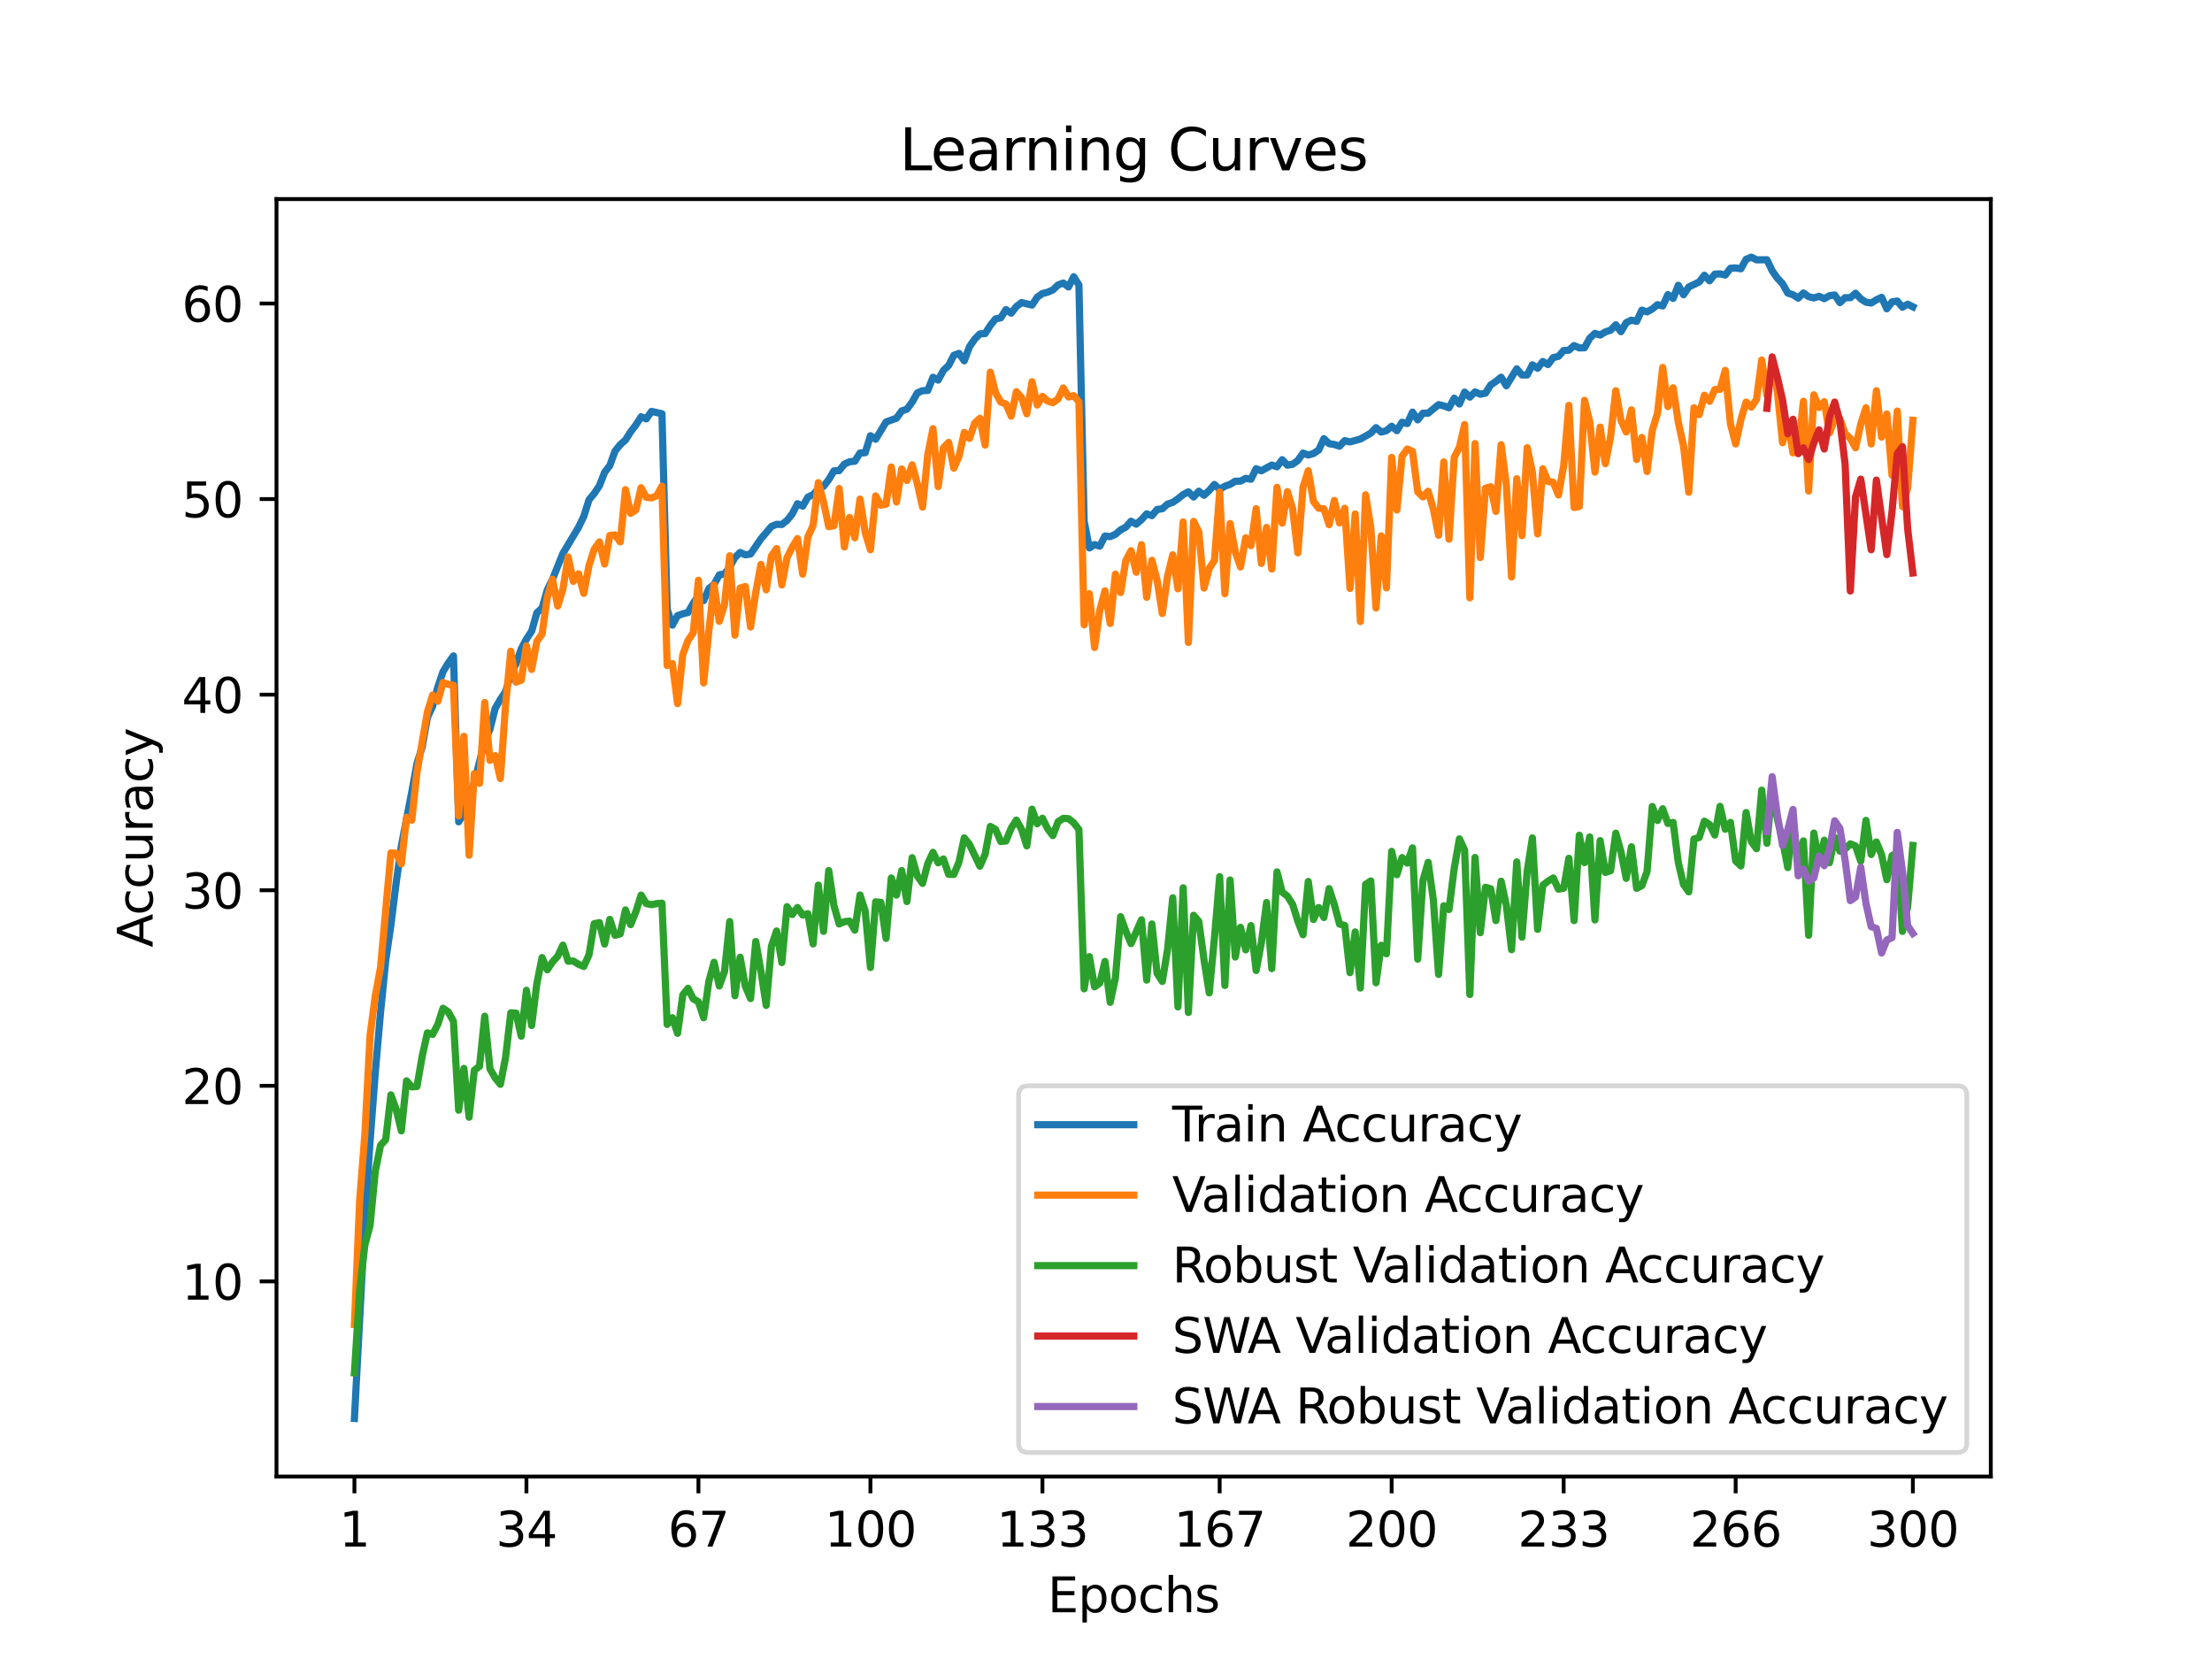 <?xml version="1.0" encoding="utf-8" standalone="no"?>
<!DOCTYPE svg PUBLIC "-//W3C//DTD SVG 1.1//EN"
  "http://www.w3.org/Graphics/SVG/1.1/DTD/svg11.dtd">
<svg xmlns:xlink="http://www.w3.org/1999/xlink" width="460.8pt" height="345.6pt" viewBox="0 0 460.8 345.6" xmlns="http://www.w3.org/2000/svg" version="1.1">
 <defs>
  <style type="text/css">*{stroke-linejoin: round; stroke-linecap: butt}</style>
 </defs>
 <g id="figure_1">
  <g id="patch_1">
   <path d="M 0 345.6 
L 460.8 345.6 
L 460.8 0 
L 0 0 
z
" style="fill: #ffffff"/>
  </g>
  <g id="axes_1">
   <g id="patch_2">
    <path d="M 57.6 307.584 
L 414.72 307.584 
L 414.72 41.472 
L 57.6 41.472 
z
" style="fill: #ffffff"/>
   </g>
   <g id="matplotlib.axis_1">
    <g id="xtick_1">
     <g id="line2d_1">
      <defs>
       <path id="maf8791977d" d="M 0 0 
L 0 3.5 
" style="stroke: #000000; stroke-width: 0.8"/>
      </defs>
      <g>
       <use xlink:href="#maf8791977d" x="73.833" y="307.584" style="stroke: #000000; stroke-width: 0.8"/>
      </g>
     </g>
     <g id="text_1">
      <!-- 1 -->
      <g transform="translate(70.651 322.182) scale(0.1 -0.1)">
       <defs>
        <path id="DejaVuSans-31" d="M 794 531 
L 1825 531 
L 1825 4091 
L 703 3866 
L 703 4441 
L 1819 4666 
L 2450 4666 
L 2450 531 
L 3481 531 
L 3481 0 
L 794 0 
L 794 531 
z
" transform="scale(0.016)"/>
       </defs>
       <use xlink:href="#DejaVuSans-31"/>
      </g>
     </g>
    </g>
    <g id="xtick_2">
     <g id="line2d_2">
      <g>
       <use xlink:href="#maf8791977d" x="109.664" y="307.584" style="stroke: #000000; stroke-width: 0.8"/>
      </g>
     </g>
     <g id="text_2">
      <!-- 34 -->
      <g transform="translate(103.302 322.182) scale(0.1 -0.1)">
       <defs>
        <path id="DejaVuSans-33" d="M 2597 2516 
Q 3050 2419 3304 2112 
Q 3559 1806 3559 1356 
Q 3559 666 3084 287 
Q 2609 -91 1734 -91 
Q 1441 -91 1130 -33 
Q 819 25 488 141 
L 488 750 
Q 750 597 1062 519 
Q 1375 441 1716 441 
Q 2309 441 2620 675 
Q 2931 909 2931 1356 
Q 2931 1769 2642 2001 
Q 2353 2234 1838 2234 
L 1294 2234 
L 1294 2753 
L 1863 2753 
Q 2328 2753 2575 2939 
Q 2822 3125 2822 3475 
Q 2822 3834 2567 4026 
Q 2313 4219 1838 4219 
Q 1578 4219 1281 4162 
Q 984 4106 628 3988 
L 628 4550 
Q 988 4650 1302 4700 
Q 1616 4750 1894 4750 
Q 2613 4750 3031 4423 
Q 3450 4097 3450 3541 
Q 3450 3153 3228 2886 
Q 3006 2619 2597 2516 
z
" transform="scale(0.016)"/>
        <path id="DejaVuSans-34" d="M 2419 4116 
L 825 1625 
L 2419 1625 
L 2419 4116 
z
M 2253 4666 
L 3047 4666 
L 3047 1625 
L 3713 1625 
L 3713 1100 
L 3047 1100 
L 3047 0 
L 2419 0 
L 2419 1100 
L 313 1100 
L 313 1709 
L 2253 4666 
z
" transform="scale(0.016)"/>
       </defs>
       <use xlink:href="#DejaVuSans-33"/>
       <use xlink:href="#DejaVuSans-34" x="63.623"/>
      </g>
     </g>
    </g>
    <g id="xtick_3">
     <g id="line2d_3">
      <g>
       <use xlink:href="#maf8791977d" x="145.496" y="307.584" style="stroke: #000000; stroke-width: 0.8"/>
      </g>
     </g>
     <g id="text_3">
      <!-- 67 -->
      <g transform="translate(139.133 322.182) scale(0.1 -0.1)">
       <defs>
        <path id="DejaVuSans-36" d="M 2113 2584 
Q 1688 2584 1439 2293 
Q 1191 2003 1191 1497 
Q 1191 994 1439 701 
Q 1688 409 2113 409 
Q 2538 409 2786 701 
Q 3034 994 3034 1497 
Q 3034 2003 2786 2293 
Q 2538 2584 2113 2584 
z
M 3366 4563 
L 3366 3988 
Q 3128 4100 2886 4159 
Q 2644 4219 2406 4219 
Q 1781 4219 1451 3797 
Q 1122 3375 1075 2522 
Q 1259 2794 1537 2939 
Q 1816 3084 2150 3084 
Q 2853 3084 3261 2657 
Q 3669 2231 3669 1497 
Q 3669 778 3244 343 
Q 2819 -91 2113 -91 
Q 1303 -91 875 529 
Q 447 1150 447 2328 
Q 447 3434 972 4092 
Q 1497 4750 2381 4750 
Q 2619 4750 2861 4703 
Q 3103 4656 3366 4563 
z
" transform="scale(0.016)"/>
        <path id="DejaVuSans-37" d="M 525 4666 
L 3525 4666 
L 3525 4397 
L 1831 0 
L 1172 0 
L 2766 4134 
L 525 4134 
L 525 4666 
z
" transform="scale(0.016)"/>
       </defs>
       <use xlink:href="#DejaVuSans-36"/>
       <use xlink:href="#DejaVuSans-37" x="63.623"/>
      </g>
     </g>
    </g>
    <g id="xtick_4">
     <g id="line2d_4">
      <g>
       <use xlink:href="#maf8791977d" x="181.327" y="307.584" style="stroke: #000000; stroke-width: 0.8"/>
      </g>
     </g>
     <g id="text_4">
      <!-- 100 -->
      <g transform="translate(171.783 322.182) scale(0.1 -0.1)">
       <defs>
        <path id="DejaVuSans-30" d="M 2034 4250 
Q 1547 4250 1301 3770 
Q 1056 3291 1056 2328 
Q 1056 1369 1301 889 
Q 1547 409 2034 409 
Q 2525 409 2770 889 
Q 3016 1369 3016 2328 
Q 3016 3291 2770 3770 
Q 2525 4250 2034 4250 
z
M 2034 4750 
Q 2819 4750 3233 4129 
Q 3647 3509 3647 2328 
Q 3647 1150 3233 529 
Q 2819 -91 2034 -91 
Q 1250 -91 836 529 
Q 422 1150 422 2328 
Q 422 3509 836 4129 
Q 1250 4750 2034 4750 
z
" transform="scale(0.016)"/>
       </defs>
       <use xlink:href="#DejaVuSans-31"/>
       <use xlink:href="#DejaVuSans-30" x="63.623"/>
       <use xlink:href="#DejaVuSans-30" x="127.246"/>
      </g>
     </g>
    </g>
    <g id="xtick_5">
     <g id="line2d_5">
      <g>
       <use xlink:href="#maf8791977d" x="217.158" y="307.584" style="stroke: #000000; stroke-width: 0.8"/>
      </g>
     </g>
     <g id="text_5">
      <!-- 133 -->
      <g transform="translate(207.615 322.182) scale(0.1 -0.1)">
       <use xlink:href="#DejaVuSans-31"/>
       <use xlink:href="#DejaVuSans-33" x="63.623"/>
       <use xlink:href="#DejaVuSans-33" x="127.246"/>
      </g>
     </g>
    </g>
    <g id="xtick_6">
     <g id="line2d_6">
      <g>
       <use xlink:href="#maf8791977d" x="254.076" y="307.584" style="stroke: #000000; stroke-width: 0.8"/>
      </g>
     </g>
     <g id="text_6">
      <!-- 167 -->
      <g transform="translate(244.532 322.182) scale(0.1 -0.1)">
       <use xlink:href="#DejaVuSans-31"/>
       <use xlink:href="#DejaVuSans-36" x="63.623"/>
       <use xlink:href="#DejaVuSans-37" x="127.246"/>
      </g>
     </g>
    </g>
    <g id="xtick_7">
     <g id="line2d_7">
      <g>
       <use xlink:href="#maf8791977d" x="289.907" y="307.584" style="stroke: #000000; stroke-width: 0.8"/>
      </g>
     </g>
     <g id="text_7">
      <!-- 200 -->
      <g transform="translate(280.363 322.182) scale(0.1 -0.1)">
       <defs>
        <path id="DejaVuSans-32" d="M 1228 531 
L 3431 531 
L 3431 0 
L 469 0 
L 469 531 
Q 828 903 1448 1529 
Q 2069 2156 2228 2338 
Q 2531 2678 2651 2914 
Q 2772 3150 2772 3378 
Q 2772 3750 2511 3984 
Q 2250 4219 1831 4219 
Q 1534 4219 1204 4116 
Q 875 4013 500 3803 
L 500 4441 
Q 881 4594 1212 4672 
Q 1544 4750 1819 4750 
Q 2544 4750 2975 4387 
Q 3406 4025 3406 3419 
Q 3406 3131 3298 2873 
Q 3191 2616 2906 2266 
Q 2828 2175 2409 1742 
Q 1991 1309 1228 531 
z
" transform="scale(0.016)"/>
       </defs>
       <use xlink:href="#DejaVuSans-32"/>
       <use xlink:href="#DejaVuSans-30" x="63.623"/>
       <use xlink:href="#DejaVuSans-30" x="127.246"/>
      </g>
     </g>
    </g>
    <g id="xtick_8">
     <g id="line2d_8">
      <g>
       <use xlink:href="#maf8791977d" x="325.739" y="307.584" style="stroke: #000000; stroke-width: 0.8"/>
      </g>
     </g>
     <g id="text_8">
      <!-- 233 -->
      <g transform="translate(316.195 322.182) scale(0.1 -0.1)">
       <use xlink:href="#DejaVuSans-32"/>
       <use xlink:href="#DejaVuSans-33" x="63.623"/>
       <use xlink:href="#DejaVuSans-33" x="127.246"/>
      </g>
     </g>
    </g>
    <g id="xtick_9">
     <g id="line2d_9">
      <g>
       <use xlink:href="#maf8791977d" x="361.57" y="307.584" style="stroke: #000000; stroke-width: 0.8"/>
      </g>
     </g>
     <g id="text_9">
      <!-- 266 -->
      <g transform="translate(352.026 322.182) scale(0.1 -0.1)">
       <use xlink:href="#DejaVuSans-32"/>
       <use xlink:href="#DejaVuSans-36" x="63.623"/>
       <use xlink:href="#DejaVuSans-36" x="127.246"/>
      </g>
     </g>
    </g>
    <g id="xtick_10">
     <g id="line2d_10">
      <g>
       <use xlink:href="#maf8791977d" x="398.487" y="307.584" style="stroke: #000000; stroke-width: 0.8"/>
      </g>
     </g>
     <g id="text_10">
      <!-- 300 -->
      <g transform="translate(388.944 322.182) scale(0.1 -0.1)">
       <use xlink:href="#DejaVuSans-33"/>
       <use xlink:href="#DejaVuSans-30" x="63.623"/>
       <use xlink:href="#DejaVuSans-30" x="127.246"/>
      </g>
     </g>
    </g>
    <g id="text_11">
     <!-- Epochs -->
     <g transform="translate(218.244 335.861) scale(0.1 -0.1)">
      <defs>
       <path id="DejaVuSans-45" d="M 628 4666 
L 3578 4666 
L 3578 4134 
L 1259 4134 
L 1259 2753 
L 3481 2753 
L 3481 2222 
L 1259 2222 
L 1259 531 
L 3634 531 
L 3634 0 
L 628 0 
L 628 4666 
z
" transform="scale(0.016)"/>
       <path id="DejaVuSans-70" d="M 1159 525 
L 1159 -1331 
L 581 -1331 
L 581 3500 
L 1159 3500 
L 1159 2969 
Q 1341 3281 1617 3432 
Q 1894 3584 2278 3584 
Q 2916 3584 3314 3078 
Q 3713 2572 3713 1747 
Q 3713 922 3314 415 
Q 2916 -91 2278 -91 
Q 1894 -91 1617 61 
Q 1341 213 1159 525 
z
M 3116 1747 
Q 3116 2381 2855 2742 
Q 2594 3103 2138 3103 
Q 1681 3103 1420 2742 
Q 1159 2381 1159 1747 
Q 1159 1113 1420 752 
Q 1681 391 2138 391 
Q 2594 391 2855 752 
Q 3116 1113 3116 1747 
z
" transform="scale(0.016)"/>
       <path id="DejaVuSans-6f" d="M 1959 3097 
Q 1497 3097 1228 2736 
Q 959 2375 959 1747 
Q 959 1119 1226 758 
Q 1494 397 1959 397 
Q 2419 397 2687 759 
Q 2956 1122 2956 1747 
Q 2956 2369 2687 2733 
Q 2419 3097 1959 3097 
z
M 1959 3584 
Q 2709 3584 3137 3096 
Q 3566 2609 3566 1747 
Q 3566 888 3137 398 
Q 2709 -91 1959 -91 
Q 1206 -91 779 398 
Q 353 888 353 1747 
Q 353 2609 779 3096 
Q 1206 3584 1959 3584 
z
" transform="scale(0.016)"/>
       <path id="DejaVuSans-63" d="M 3122 3366 
L 3122 2828 
Q 2878 2963 2633 3030 
Q 2388 3097 2138 3097 
Q 1578 3097 1268 2742 
Q 959 2388 959 1747 
Q 959 1106 1268 751 
Q 1578 397 2138 397 
Q 2388 397 2633 464 
Q 2878 531 3122 666 
L 3122 134 
Q 2881 22 2623 -34 
Q 2366 -91 2075 -91 
Q 1284 -91 818 406 
Q 353 903 353 1747 
Q 353 2603 823 3093 
Q 1294 3584 2113 3584 
Q 2378 3584 2631 3529 
Q 2884 3475 3122 3366 
z
" transform="scale(0.016)"/>
       <path id="DejaVuSans-68" d="M 3513 2113 
L 3513 0 
L 2938 0 
L 2938 2094 
Q 2938 2591 2744 2837 
Q 2550 3084 2163 3084 
Q 1697 3084 1428 2787 
Q 1159 2491 1159 1978 
L 1159 0 
L 581 0 
L 581 4863 
L 1159 4863 
L 1159 2956 
Q 1366 3272 1645 3428 
Q 1925 3584 2291 3584 
Q 2894 3584 3203 3211 
Q 3513 2838 3513 2113 
z
" transform="scale(0.016)"/>
       <path id="DejaVuSans-73" d="M 2834 3397 
L 2834 2853 
Q 2591 2978 2328 3040 
Q 2066 3103 1784 3103 
Q 1356 3103 1142 2972 
Q 928 2841 928 2578 
Q 928 2378 1081 2264 
Q 1234 2150 1697 2047 
L 1894 2003 
Q 2506 1872 2764 1633 
Q 3022 1394 3022 966 
Q 3022 478 2636 193 
Q 2250 -91 1575 -91 
Q 1294 -91 989 -36 
Q 684 19 347 128 
L 347 722 
Q 666 556 975 473 
Q 1284 391 1588 391 
Q 1994 391 2212 530 
Q 2431 669 2431 922 
Q 2431 1156 2273 1281 
Q 2116 1406 1581 1522 
L 1381 1569 
Q 847 1681 609 1914 
Q 372 2147 372 2553 
Q 372 3047 722 3315 
Q 1072 3584 1716 3584 
Q 2034 3584 2315 3537 
Q 2597 3491 2834 3397 
z
" transform="scale(0.016)"/>
      </defs>
      <use xlink:href="#DejaVuSans-45"/>
      <use xlink:href="#DejaVuSans-70" x="63.184"/>
      <use xlink:href="#DejaVuSans-6f" x="126.66"/>
      <use xlink:href="#DejaVuSans-63" x="187.842"/>
      <use xlink:href="#DejaVuSans-68" x="242.822"/>
      <use xlink:href="#DejaVuSans-73" x="306.201"/>
     </g>
    </g>
   </g>
   <g id="matplotlib.axis_2">
    <g id="ytick_1">
     <g id="line2d_11">
      <defs>
       <path id="m2dc5201f39" d="M 0 0 
L -3.5 0 
" style="stroke: #000000; stroke-width: 0.8"/>
      </defs>
      <g>
       <use xlink:href="#m2dc5201f39" x="57.6" y="266.939" style="stroke: #000000; stroke-width: 0.8"/>
      </g>
     </g>
     <g id="text_12">
      <!-- 10 -->
      <g transform="translate(37.875 270.739) scale(0.1 -0.1)">
       <use xlink:href="#DejaVuSans-31"/>
       <use xlink:href="#DejaVuSans-30" x="63.623"/>
      </g>
     </g>
    </g>
    <g id="ytick_2">
     <g id="line2d_12">
      <g>
       <use xlink:href="#m2dc5201f39" x="57.6" y="226.196" style="stroke: #000000; stroke-width: 0.8"/>
      </g>
     </g>
     <g id="text_13">
      <!-- 20 -->
      <g transform="translate(37.875 229.996) scale(0.1 -0.1)">
       <use xlink:href="#DejaVuSans-32"/>
       <use xlink:href="#DejaVuSans-30" x="63.623"/>
      </g>
     </g>
    </g>
    <g id="ytick_3">
     <g id="line2d_13">
      <g>
       <use xlink:href="#m2dc5201f39" x="57.6" y="185.453" style="stroke: #000000; stroke-width: 0.8"/>
      </g>
     </g>
     <g id="text_14">
      <!-- 30 -->
      <g transform="translate(37.875 189.252) scale(0.1 -0.1)">
       <use xlink:href="#DejaVuSans-33"/>
       <use xlink:href="#DejaVuSans-30" x="63.623"/>
      </g>
     </g>
    </g>
    <g id="ytick_4">
     <g id="line2d_14">
      <g>
       <use xlink:href="#m2dc5201f39" x="57.6" y="144.71" style="stroke: #000000; stroke-width: 0.8"/>
      </g>
     </g>
     <g id="text_15">
      <!-- 40 -->
      <g transform="translate(37.875 148.509) scale(0.1 -0.1)">
       <use xlink:href="#DejaVuSans-34"/>
       <use xlink:href="#DejaVuSans-30" x="63.623"/>
      </g>
     </g>
    </g>
    <g id="ytick_5">
     <g id="line2d_15">
      <g>
       <use xlink:href="#m2dc5201f39" x="57.6" y="103.967" style="stroke: #000000; stroke-width: 0.8"/>
      </g>
     </g>
     <g id="text_16">
      <!-- 50 -->
      <g transform="translate(37.875 107.766) scale(0.1 -0.1)">
       <defs>
        <path id="DejaVuSans-35" d="M 691 4666 
L 3169 4666 
L 3169 4134 
L 1269 4134 
L 1269 2991 
Q 1406 3038 1543 3061 
Q 1681 3084 1819 3084 
Q 2600 3084 3056 2656 
Q 3513 2228 3513 1497 
Q 3513 744 3044 326 
Q 2575 -91 1722 -91 
Q 1428 -91 1123 -41 
Q 819 9 494 109 
L 494 744 
Q 775 591 1075 516 
Q 1375 441 1709 441 
Q 2250 441 2565 725 
Q 2881 1009 2881 1497 
Q 2881 1984 2565 2268 
Q 2250 2553 1709 2553 
Q 1456 2553 1204 2497 
Q 953 2441 691 2322 
L 691 4666 
z
" transform="scale(0.016)"/>
       </defs>
       <use xlink:href="#DejaVuSans-35"/>
       <use xlink:href="#DejaVuSans-30" x="63.623"/>
      </g>
     </g>
    </g>
    <g id="ytick_6">
     <g id="line2d_16">
      <g>
       <use xlink:href="#m2dc5201f39" x="57.6" y="63.224" style="stroke: #000000; stroke-width: 0.8"/>
      </g>
     </g>
     <g id="text_17">
      <!-- 60 -->
      <g transform="translate(37.875 67.023) scale(0.1 -0.1)">
       <use xlink:href="#DejaVuSans-36"/>
       <use xlink:href="#DejaVuSans-30" x="63.623"/>
      </g>
     </g>
    </g>
    <g id="text_18">
     <!-- Accuracy -->
     <g transform="translate(31.795 197.356) rotate(-90) scale(0.1 -0.1)">
      <defs>
       <path id="DejaVuSans-41" d="M 2188 4044 
L 1331 1722 
L 3047 1722 
L 2188 4044 
z
M 1831 4666 
L 2547 4666 
L 4325 0 
L 3669 0 
L 3244 1197 
L 1141 1197 
L 716 0 
L 50 0 
L 1831 4666 
z
" transform="scale(0.016)"/>
       <path id="DejaVuSans-75" d="M 544 1381 
L 544 3500 
L 1119 3500 
L 1119 1403 
Q 1119 906 1312 657 
Q 1506 409 1894 409 
Q 2359 409 2629 706 
Q 2900 1003 2900 1516 
L 2900 3500 
L 3475 3500 
L 3475 0 
L 2900 0 
L 2900 538 
Q 2691 219 2414 64 
Q 2138 -91 1772 -91 
Q 1169 -91 856 284 
Q 544 659 544 1381 
z
M 1991 3584 
L 1991 3584 
z
" transform="scale(0.016)"/>
       <path id="DejaVuSans-72" d="M 2631 2963 
Q 2534 3019 2420 3045 
Q 2306 3072 2169 3072 
Q 1681 3072 1420 2755 
Q 1159 2438 1159 1844 
L 1159 0 
L 581 0 
L 581 3500 
L 1159 3500 
L 1159 2956 
Q 1341 3275 1631 3429 
Q 1922 3584 2338 3584 
Q 2397 3584 2469 3576 
Q 2541 3569 2628 3553 
L 2631 2963 
z
" transform="scale(0.016)"/>
       <path id="DejaVuSans-61" d="M 2194 1759 
Q 1497 1759 1228 1600 
Q 959 1441 959 1056 
Q 959 750 1161 570 
Q 1363 391 1709 391 
Q 2188 391 2477 730 
Q 2766 1069 2766 1631 
L 2766 1759 
L 2194 1759 
z
M 3341 1997 
L 3341 0 
L 2766 0 
L 2766 531 
Q 2569 213 2275 61 
Q 1981 -91 1556 -91 
Q 1019 -91 701 211 
Q 384 513 384 1019 
Q 384 1609 779 1909 
Q 1175 2209 1959 2209 
L 2766 2209 
L 2766 2266 
Q 2766 2663 2505 2880 
Q 2244 3097 1772 3097 
Q 1472 3097 1187 3025 
Q 903 2953 641 2809 
L 641 3341 
Q 956 3463 1253 3523 
Q 1550 3584 1831 3584 
Q 2591 3584 2966 3190 
Q 3341 2797 3341 1997 
z
" transform="scale(0.016)"/>
       <path id="DejaVuSans-79" d="M 2059 -325 
Q 1816 -950 1584 -1140 
Q 1353 -1331 966 -1331 
L 506 -1331 
L 506 -850 
L 844 -850 
Q 1081 -850 1212 -737 
Q 1344 -625 1503 -206 
L 1606 56 
L 191 3500 
L 800 3500 
L 1894 763 
L 2988 3500 
L 3597 3500 
L 2059 -325 
z
" transform="scale(0.016)"/>
      </defs>
      <use xlink:href="#DejaVuSans-41"/>
      <use xlink:href="#DejaVuSans-63" x="66.658"/>
      <use xlink:href="#DejaVuSans-63" x="121.639"/>
      <use xlink:href="#DejaVuSans-75" x="176.619"/>
      <use xlink:href="#DejaVuSans-72" x="239.998"/>
      <use xlink:href="#DejaVuSans-61" x="281.111"/>
      <use xlink:href="#DejaVuSans-63" x="342.391"/>
      <use xlink:href="#DejaVuSans-79" x="397.371"/>
     </g>
    </g>
   </g>
   <g id="line2d_17">
    <path d="M 73.833 295.488 
L 76.004 254.354 
L 77.09 237.784 
L 78.176 223.442 
L 79.262 211.011 
L 80.348 200.174 
L 81.433 192.673 
L 82.519 183.962 
L 83.605 176.237 
L 85.777 164.992 
L 86.862 159.076 
L 87.948 155.621 
L 89.034 149.493 
L 90.12 147.122 
L 91.206 143.109 
L 92.291 139.919 
L 93.377 138.134 
L 94.463 136.627 
L 95.549 171.205 
L 96.635 169.449 
L 97.72 165.758 
L 98.806 163.032 
L 100.978 154.33 
L 102.064 151.934 
L 103.149 147.583 
L 104.235 145.684 
L 105.321 144.083 
L 106.407 140.444 
L 107.493 138.281 
L 108.578 135.189 
L 109.664 133.119 
L 110.75 131.497 
L 111.836 127.655 
L 112.922 126.685 
L 114.007 122.905 
L 115.093 120.676 
L 117.265 115.277 
L 120.522 109.838 
L 121.608 107.585 
L 122.694 104.13 
L 123.78 102.81 
L 124.865 101.201 
L 125.951 98.394 
L 127.037 96.984 
L 128.123 93.965 
L 129.209 92.62 
L 130.294 91.659 
L 131.38 89.947 
L 132.466 88.526 
L 133.552 86.822 
L 134.638 87.258 
L 135.723 85.702 
L 137.895 86.187 
L 138.981 126.934 
L 140.067 130.226 
L 141.152 128.254 
L 142.238 127.863 
L 143.324 127.594 
L 144.41 125.691 
L 145.496 124.037 
L 146.581 125.125 
L 147.667 122.611 
L 148.753 121.747 
L 149.839 119.751 
L 150.925 119.551 
L 152.01 118.158 
L 153.096 116.137 
L 154.182 115.09 
L 155.268 115.583 
L 156.354 115.404 
L 158.525 112.234 
L 160.697 109.675 
L 161.783 109.219 
L 162.868 109.268 
L 163.954 108.42 
L 165.04 107.055 
L 166.126 104.933 
L 167.212 105.446 
L 168.297 103.564 
L 169.383 103.038 
L 170.469 101.877 
L 171.555 101.327 
L 172.641 99.925 
L 173.726 98.084 
L 174.812 98.039 
L 175.898 96.674 
L 176.984 96.193 
L 178.07 96.083 
L 179.155 94.372 
L 180.241 94.299 
L 181.327 90.766 
L 182.413 91.5 
L 184.584 87.914 
L 186.756 87.112 
L 187.842 85.608 
L 188.928 85.242 
L 190.013 83.771 
L 191.099 81.852 
L 192.185 81.391 
L 193.271 81.338 
L 194.357 78.596 
L 195.442 79.179 
L 196.528 77.158 
L 197.614 76.14 
L 198.7 74.009 
L 199.786 73.622 
L 200.871 75.166 
L 201.957 72.241 
L 203.043 70.66 
L 204.129 69.551 
L 205.215 69.49 
L 206.3 67.795 
L 207.386 66.435 
L 208.472 66.206 
L 209.558 64.495 
L 210.644 65.233 
L 211.729 63.852 
L 212.815 63.037 
L 214.987 63.558 
L 216.073 61.912 
L 217.158 61.142 
L 218.244 60.873 
L 219.33 60.397 
L 220.416 59.358 
L 221.502 58.958 
L 222.587 59.777 
L 223.673 57.65 
L 224.759 59.366 
L 225.845 108.571 
L 226.931 114.145 
L 228.016 113.436 
L 229.102 113.774 
L 230.188 111.664 
L 231.274 111.79 
L 232.36 111.309 
L 233.445 110.384 
L 234.531 109.81 
L 235.617 108.583 
L 236.703 109.19 
L 237.789 108.266 
L 238.875 107.047 
L 239.96 107.418 
L 241.046 106.127 
L 242.132 105.988 
L 243.218 105.01 
L 244.304 104.652 
L 245.389 103.91 
L 246.475 103.026 
L 247.561 102.452 
L 248.647 103.535 
L 249.733 102.325 
L 250.818 103.173 
L 251.904 102.162 
L 252.99 100.92 
L 254.076 101.963 
L 255.162 101.29 
L 256.247 100.903 
L 257.333 100.239 
L 258.419 100.227 
L 259.505 99.652 
L 260.591 99.836 
L 261.676 97.636 
L 262.762 98.08 
L 264.934 96.874 
L 266.02 97.24 
L 267.105 95.762 
L 268.191 96.915 
L 269.277 96.715 
L 270.363 95.929 
L 271.449 94.384 
L 272.534 94.796 
L 273.62 94.482 
L 274.706 93.753 
L 275.792 91.386 
L 276.878 92.425 
L 277.963 92.596 
L 279.049 92.95 
L 280.135 91.789 
L 281.221 92.058 
L 283.392 91.463 
L 285.564 90.225 
L 286.65 89.084 
L 287.736 90.009 
L 288.821 89.715 
L 289.907 88.794 
L 290.993 89.715 
L 292.079 87.955 
L 293.165 88.236 
L 294.25 85.853 
L 295.336 87.462 
L 296.422 86.065 
L 297.508 86.081 
L 299.679 84.296 
L 300.765 84.549 
L 301.851 84.944 
L 302.937 82.944 
L 304.023 84.158 
L 305.108 81.677 
L 306.194 82.732 
L 307.28 81.636 
L 308.366 82.121 
L 309.452 81.905 
L 310.537 80.19 
L 311.623 79.46 
L 312.709 78.584 
L 313.795 80.361 
L 315.966 76.836 
L 317.052 78.112 
L 318.138 78.108 
L 319.224 75.993 
L 320.31 76.722 
L 321.395 75.308 
L 322.481 75.944 
L 323.567 74.49 
L 324.653 74.241 
L 325.739 73.023 
L 326.824 72.949 
L 327.91 71.996 
L 328.996 72.481 
L 330.082 72.448 
L 331.168 70.464 
L 332.253 69.45 
L 333.339 69.796 
L 334.425 69.144 
L 335.511 68.786 
L 336.597 67.665 
L 337.682 69.091 
L 338.768 67.213 
L 339.854 66.695 
L 340.94 66.936 
L 342.026 64.609 
L 343.111 64.972 
L 344.197 64.369 
L 345.283 63.477 
L 346.369 63.733 
L 347.455 61.37 
L 348.54 62.165 
L 349.626 59.427 
L 350.712 61.411 
L 351.798 59.785 
L 353.969 58.742 
L 355.055 57.337 
L 356.141 58.494 
L 357.227 57.109 
L 358.313 57.047 
L 359.398 57.3 
L 360.484 55.878 
L 361.57 55.821 
L 362.656 55.988 
L 363.742 54.024 
L 364.827 53.568 
L 365.913 54.126 
L 368.085 54.118 
L 369.171 56.396 
L 370.256 57.94 
L 371.342 59.109 
L 372.428 61.057 
L 373.514 61.403 
L 374.6 62.104 
L 375.685 61.036 
L 376.771 61.798 
L 377.857 62.067 
L 378.943 61.725 
L 380.029 62.218 
L 381.114 61.603 
L 382.2 61.452 
L 383.286 63.041 
L 384.372 62.006 
L 385.458 62.018 
L 386.543 61.089 
L 387.629 62.25 
L 388.715 62.959 
L 389.801 63.126 
L 390.887 62.458 
L 391.972 61.941 
L 393.058 64.328 
L 394.144 62.886 
L 395.23 62.711 
L 396.316 63.998 
L 397.401 63.375 
L 398.487 63.917 
L 398.487 63.917 
" clip-path="url(#p69d1ed4cd9)" style="fill: none; stroke: #1f77b4; stroke-width: 1.5; stroke-linecap: square"/>
   </g>
   <g id="line2d_18">
    <path d="M 73.833 275.903 
L 74.919 250.112 
L 76.004 236.341 
L 77.09 215.685 
L 78.176 207.454 
L 79.262 201.628 
L 81.433 177.671 
L 82.519 177.753 
L 83.605 179.953 
L 84.691 170.256 
L 85.777 170.867 
L 86.862 160.885 
L 89.034 148.336 
L 90.12 144.792 
L 91.206 146.095 
L 92.291 142.184 
L 93.377 142.551 
L 94.463 142.755 
L 95.549 169.971 
L 96.635 153.388 
L 97.72 178.16 
L 98.806 161.17 
L 99.892 163.167 
L 100.978 146.34 
L 102.064 158.4 
L 103.149 157.422 
L 104.235 162.189 
L 105.321 146.788 
L 106.407 135.665 
L 107.493 142.103 
L 108.578 141.695 
L 109.664 134.524 
L 110.75 139.454 
L 111.836 133.587 
L 112.922 132.08 
L 114.007 124.42 
L 115.093 120.672 
L 116.179 126.254 
L 117.265 122.709 
L 118.351 116.027 
L 119.436 121.12 
L 120.522 119.531 
L 121.608 123.605 
L 122.694 117.82 
L 123.78 114.438 
L 124.865 112.89 
L 125.951 117.494 
L 127.037 111.545 
L 128.123 111.423 
L 129.209 112.89 
L 130.294 102.011 
L 131.38 106.941 
L 132.466 106.208 
L 133.552 101.604 
L 134.638 103.6 
L 135.723 103.723 
L 136.809 103.275 
L 137.895 101.278 
L 138.981 138.639 
L 140.067 138.232 
L 141.152 146.584 
L 142.238 136.358 
L 143.324 133.424 
L 144.41 131.835 
L 145.496 120.876 
L 146.581 142.266 
L 147.667 131.469 
L 148.753 121.853 
L 149.839 129.432 
L 150.925 125.928 
L 152.01 115.783 
L 153.096 132.324 
L 154.182 122.505 
L 155.268 122.179 
L 156.354 130.613 
L 157.439 123.361 
L 158.525 117.575 
L 159.611 122.872 
L 160.697 115.823 
L 161.783 114.275 
L 162.868 121.853 
L 163.954 116.149 
L 165.04 113.99 
L 166.126 112.197 
L 167.212 119.612 
L 168.297 111.831 
L 169.383 109.467 
L 170.469 100.545 
L 171.555 104.578 
L 172.641 109.712 
L 173.726 109.508 
L 174.812 101.767 
L 175.898 113.949 
L 176.984 107.797 
L 178.07 112.034 
L 179.155 103.967 
L 180.241 110.975 
L 181.327 114.52 
L 182.413 103.315 
L 183.499 105.23 
L 184.584 105.026 
L 185.67 97.285 
L 186.756 104.578 
L 187.842 97.693 
L 188.928 100.097 
L 190.013 96.837 
L 191.099 100.789 
L 192.185 105.638 
L 193.271 94.718 
L 194.357 89.3 
L 195.442 101.36 
L 196.528 93.292 
L 197.614 92.152 
L 198.7 97.53 
L 199.786 95.044 
L 200.871 90.074 
L 201.957 91.337 
L 203.043 88.159 
L 204.129 87.14 
L 205.215 92.722 
L 206.3 77.525 
L 207.386 81.803 
L 208.472 83.759 
L 209.558 84.166 
L 210.644 86.692 
L 211.729 81.599 
L 212.815 82.822 
L 213.901 86.203 
L 214.987 79.521 
L 216.073 84.37 
L 217.158 82.577 
L 218.244 83.555 
L 219.33 83.881 
L 220.416 83.107 
L 221.502 80.825 
L 222.587 82.699 
L 223.673 82.414 
L 224.759 83.718 
L 225.845 130.165 
L 226.931 123.687 
L 228.016 134.891 
L 229.102 127.15 
L 230.188 123.076 
L 231.274 129.88 
L 232.36 119.612 
L 233.445 123.442 
L 234.531 116.76 
L 235.617 114.723 
L 236.703 119.205 
L 237.789 113.46 
L 238.875 124.42 
L 239.96 116.72 
L 241.046 120.876 
L 242.132 127.802 
L 243.218 120.061 
L 244.304 115.579 
L 245.389 122.668 
L 246.475 108.734 
L 247.561 133.832 
L 248.647 108.612 
L 249.733 110.771 
L 250.818 122.505 
L 251.904 118.39 
L 252.99 116.76 
L 254.076 102.5 
L 255.162 123.687 
L 256.247 109.06 
L 257.333 115.009 
L 258.419 118.105 
L 259.505 112.034 
L 260.591 113.664 
L 261.676 105.964 
L 262.762 117.372 
L 263.848 109.875 
L 264.934 118.553 
L 266.02 101.523 
L 267.105 108.979 
L 268.191 102.419 
L 269.277 105.964 
L 270.363 115.171 
L 271.449 101.482 
L 272.534 98.059 
L 273.62 104.456 
L 274.706 105.882 
L 275.792 106.004 
L 276.878 109.304 
L 277.963 104.252 
L 279.049 108.938 
L 280.135 105.882 
L 281.221 122.587 
L 282.307 107.064 
L 283.392 129.472 
L 284.478 103.071 
L 285.564 109.916 
L 286.65 126.661 
L 287.736 111.627 
L 288.821 122.464 
L 289.907 95.289 
L 290.993 106.249 
L 292.079 95.044 
L 293.165 93.537 
L 294.25 94.026 
L 295.336 102.46 
L 296.422 103.519 
L 297.508 102.337 
L 298.594 106.086 
L 299.679 111.505 
L 300.765 96.226 
L 301.851 112.319 
L 302.937 95.289 
L 304.023 93.17 
L 305.108 88.444 
L 306.194 124.542 
L 307.28 92.396 
L 308.366 116.149 
L 309.452 101.686 
L 310.537 101.4 
L 311.623 106.534 
L 312.709 92.641 
L 313.795 100.952 
L 314.881 120.183 
L 315.966 99.73 
L 317.052 111.586 
L 318.138 93.252 
L 319.224 98.385 
L 320.31 111.219 
L 321.395 97.652 
L 322.481 100.3 
L 323.567 100.463 
L 324.653 103.112 
L 325.739 97.082 
L 326.824 84.451 
L 327.91 105.719 
L 328.996 105.515 
L 330.082 83.392 
L 331.168 87.833 
L 332.253 98.345 
L 333.339 88.974 
L 334.425 96.593 
L 335.511 91.011 
L 336.597 81.396 
L 337.682 87.548 
L 338.768 89.992 
L 339.854 85.388 
L 340.94 95.737 
L 342.026 91.133 
L 343.111 98.222 
L 344.197 89.666 
L 345.283 86.122 
L 346.369 76.547 
L 347.455 84.696 
L 348.54 80.784 
L 349.626 87.996 
L 350.712 92.926 
L 351.798 102.541 
L 352.884 84.94 
L 353.969 86.366 
L 355.055 82.333 
L 356.141 83.596 
L 357.227 81.151 
L 358.313 81.11 
L 359.398 77.158 
L 360.484 88.322 
L 361.57 92.478 
L 362.656 87.425 
L 363.742 83.759 
L 364.827 84.818 
L 365.913 83.188 
L 366.999 74.999 
L 368.085 82.373 
L 369.171 76.547 
L 370.256 81.558 
L 371.342 92.233 
L 372.428 87.874 
L 373.514 94.352 
L 374.6 93.578 
L 375.685 83.596 
L 376.771 102.297 
L 377.857 82.251 
L 378.943 84.899 
L 380.029 83.677 
L 381.114 90.196 
L 382.2 87.263 
L 383.286 87.263 
L 384.372 90.318 
L 385.458 91.337 
L 386.543 93.292 
L 387.629 88.322 
L 388.715 84.94 
L 389.801 92.478 
L 390.887 81.396 
L 391.972 91.052 
L 393.058 86.244 
L 394.144 98.996 
L 395.23 85.633 
L 396.316 105.556 
L 397.401 101.645 
L 398.487 87.548 
L 398.487 87.548 
" clip-path="url(#p69d1ed4cd9)" style="fill: none; stroke: #ff7f0e; stroke-width: 1.5; stroke-linecap: square"/>
   </g>
   <g id="line2d_19">
    <path d="M 73.833 285.99 
L 74.919 268.85 
L 76.004 259.353 
L 77.09 255.307 
L 78.176 244.011 
L 79.262 238.616 
L 80.348 237.408 
L 81.433 228.079 
L 82.519 231.085 
L 83.605 235.581 
L 84.691 225.157 
L 85.777 226.421 
L 86.862 226.337 
L 87.948 220.043 
L 89.034 215.154 
L 90.12 215.491 
L 91.206 213.383 
L 92.291 210.04 
L 93.377 210.798 
L 94.463 212.765 
L 95.549 231.282 
L 96.635 222.572 
L 97.72 232.743 
L 98.806 222.965 
L 99.892 222.122 
L 100.978 211.697 
L 102.064 222.656 
L 103.149 224.538 
L 104.235 225.887 
L 105.321 220.267 
L 106.407 210.995 
L 107.493 211.051 
L 108.578 215.856 
L 109.664 206.302 
L 110.75 213.636 
L 111.836 204.898 
L 112.922 199.474 
L 114.007 202.031 
L 115.093 200.402 
L 116.179 199.193 
L 117.265 196.889 
L 118.351 200.233 
L 119.436 200.205 
L 120.522 200.879 
L 121.608 201.329 
L 122.694 198.913 
L 123.78 192.422 
L 124.865 192.197 
L 125.951 196.665 
L 127.037 191.523 
L 128.123 194.838 
L 129.209 194.529 
L 130.294 189.556 
L 131.38 192.618 
L 132.466 189.921 
L 133.552 186.465 
L 134.638 188.235 
L 135.723 188.46 
L 136.809 188.235 
L 137.895 188.151 
L 138.981 213.411 
L 140.067 212.006 
L 141.152 215.266 
L 142.238 207.258 
L 143.324 205.881 
L 144.41 208.073 
L 145.496 208.691 
L 146.581 212.006 
L 147.667 204.448 
L 148.753 200.458 
L 149.839 205.403 
L 150.925 202.397 
L 152.01 191.972 
L 153.096 207.426 
L 154.182 199.418 
L 155.268 205.459 
L 156.354 208.016 
L 157.439 196.131 
L 158.525 202.341 
L 159.611 209.449 
L 160.697 197.114 
L 161.783 193.939 
L 162.868 200.514 
L 163.954 188.881 
L 165.04 190.511 
L 166.126 189.05 
L 167.212 190.623 
L 168.297 190.342 
L 169.383 196.637 
L 170.469 184.386 
L 171.555 194.023 
L 172.641 181.351 
L 173.726 188.685 
L 174.812 192.478 
L 175.898 192 
L 176.984 191.888 
L 178.07 193.77 
L 179.155 186.437 
L 180.241 189.809 
L 181.327 201.554 
L 182.413 187.87 
L 183.499 187.982 
L 184.584 195.484 
L 185.67 182.896 
L 186.756 186.465 
L 187.842 181.351 
L 188.928 187.814 
L 190.013 178.681 
L 191.099 182.503 
L 192.185 184.02 
L 193.271 179.89 
L 194.357 177.558 
L 195.442 179.749 
L 196.528 178.934 
L 197.614 182.138 
L 198.7 182.166 
L 199.786 179.553 
L 200.871 174.551 
L 201.957 175.9 
L 204.129 180.452 
L 205.215 177.979 
L 206.3 172.163 
L 207.386 172.781 
L 208.472 175.31 
L 209.558 175.197 
L 210.644 172.528 
L 211.729 170.842 
L 212.815 172.781 
L 213.901 176.209 
L 214.987 168.566 
L 216.073 171.601 
L 217.158 170.449 
L 218.244 172.64 
L 219.33 174.073 
L 220.416 171.179 
L 221.502 170.477 
L 222.587 170.533 
L 223.673 171.404 
L 224.759 172.809 
L 225.845 205.993 
L 226.931 199.278 
L 228.016 205.572 
L 229.102 204.785 
L 230.188 200.289 
L 231.274 208.803 
L 232.36 203.717 
L 233.445 190.961 
L 234.531 193.995 
L 235.617 196.58 
L 237.789 191.607 
L 238.875 204.167 
L 239.96 192.478 
L 241.046 202.79 
L 242.132 204.448 
L 243.218 197.845 
L 244.304 187.027 
L 245.389 209.759 
L 246.475 184.947 
L 247.561 210.911 
L 248.647 190.68 
L 249.733 191.944 
L 250.818 199.952 
L 251.904 206.836 
L 252.99 195.372 
L 254.076 182.615 
L 255.162 205.291 
L 256.247 183.318 
L 257.333 199.362 
L 258.419 193.18 
L 259.505 197.873 
L 260.591 192.815 
L 261.676 202.172 
L 262.762 196.384 
L 263.848 188.01 
L 264.934 201.779 
L 266.02 181.632 
L 267.105 185.847 
L 268.191 186.69 
L 269.277 188.404 
L 270.363 191.888 
L 271.449 194.726 
L 272.534 183.627 
L 273.62 191.551 
L 274.706 189.05 
L 275.792 191.129 
L 276.878 185.116 
L 277.963 188.46 
L 279.049 192.506 
L 280.135 192.787 
L 281.221 202.622 
L 282.307 194.136 
L 283.392 205.825 
L 284.478 184.217 
L 285.564 183.514 
L 286.65 204.729 
L 287.736 196.917 
L 288.821 198.688 
L 289.907 177.361 
L 290.993 182.222 
L 292.079 178.653 
L 293.165 179.805 
L 294.25 176.63 
L 295.336 199.812 
L 296.422 183.43 
L 297.508 179.637 
L 298.594 187.504 
L 299.679 202.987 
L 300.765 188.685 
L 301.851 189.471 
L 302.937 180.901 
L 304.023 174.748 
L 305.108 177.08 
L 306.194 207.174 
L 307.28 178.625 
L 308.366 194.304 
L 309.452 184.835 
L 310.537 185.144 
L 311.623 191.775 
L 312.709 183.571 
L 313.795 188.572 
L 314.881 197.845 
L 315.966 179.553 
L 317.052 195.232 
L 318.138 181.491 
L 319.224 174.551 
L 320.31 193.602 
L 321.395 184.414 
L 322.481 183.571 
L 323.567 182.896 
L 324.653 185.228 
L 325.739 185.032 
L 326.824 178.794 
L 327.91 191.775 
L 328.996 173.989 
L 330.082 179.693 
L 331.168 174.354 
L 332.253 191.635 
L 333.339 175.113 
L 334.425 181.744 
L 335.511 181.379 
L 336.597 173.568 
L 337.682 177.445 
L 338.768 182.981 
L 339.854 176.405 
L 340.94 185.06 
L 342.026 184.498 
L 343.111 181.576 
L 344.197 168.004 
L 345.283 170.926 
L 346.369 168.482 
L 347.455 171.544 
L 348.54 171.32 
L 349.626 179.693 
L 350.712 184.273 
L 351.798 185.79 
L 352.884 174.776 
L 353.969 174.467 
L 355.055 171.067 
L 356.141 171.769 
L 357.227 173.961 
L 358.313 167.976 
L 359.398 172.753 
L 360.484 171.32 
L 361.57 179.356 
L 362.656 180.395 
L 363.742 169.268 
L 364.827 175.31 
L 365.913 176.799 
L 366.999 164.604 
L 368.085 175.675 
L 369.171 164.014 
L 370.256 170.617 
L 371.342 175.085 
L 372.428 180.733 
L 373.514 170.645 
L 374.6 180.143 
L 375.685 175.169 
L 376.771 194.838 
L 377.857 173.539 
L 378.943 179.749 
L 380.029 175.029 
L 381.114 179.721 
L 382.2 174.467 
L 383.286 177.305 
L 384.372 176.883 
L 385.458 175.787 
L 386.543 176.237 
L 387.629 179.412 
L 388.715 170.898 
L 389.801 178.007 
L 390.887 175.394 
L 391.972 178.063 
L 393.058 183.262 
L 394.144 178.232 
L 395.23 177.67 
L 396.316 194.023 
L 397.401 188.881 
L 398.487 176.124 
L 398.487 176.124 
" clip-path="url(#p69d1ed4cd9)" style="fill: none; stroke: #2ca02c; stroke-width: 1.5; stroke-linecap: square"/>
   </g>
   <g id="line2d_20">
    <path d="M 368.085 85.062 
L 369.171 74.347 
L 370.256 78.584 
L 371.342 83.31 
L 372.428 90.359 
L 373.514 87.344 
L 374.6 94.515 
L 375.685 93.292 
L 376.771 95.737 
L 377.857 92.274 
L 378.943 89.544 
L 380.029 93.537 
L 381.114 86.896 
L 382.2 83.759 
L 383.286 87.751 
L 384.372 96.715 
L 385.458 123.116 
L 386.543 103.519 
L 387.629 99.811 
L 389.801 114.52 
L 390.887 100.015 
L 393.058 115.538 
L 394.144 106.575 
L 395.23 94.515 
L 396.316 93.048 
L 397.401 110.16 
L 398.487 119.368 
L 398.487 119.368 
" clip-path="url(#p69d1ed4cd9)" style="fill: none; stroke: #d62728; stroke-width: 1.5; stroke-linecap: square"/>
   </g>
   <g id="line2d_21">
    <path d="M 368.085 173.23 
L 369.171 161.794 
L 370.256 169.858 
L 371.342 176.124 
L 372.428 172.809 
L 373.514 168.622 
L 374.6 182.447 
L 375.685 181.07 
L 376.771 183.571 
L 377.857 182.896 
L 378.943 178.372 
L 380.029 180.339 
L 381.114 176.911 
L 382.2 170.982 
L 383.286 172.556 
L 384.372 179.159 
L 385.458 187.617 
L 386.543 186.858 
L 387.629 180.676 
L 388.715 188.207 
L 389.801 193.04 
L 390.887 193.405 
L 391.972 198.519 
L 393.058 195.822 
L 394.144 195.344 
L 395.23 173.399 
L 396.316 181.491 
L 397.401 192.843 
L 398.487 194.445 
L 398.487 194.445 
" clip-path="url(#p69d1ed4cd9)" style="fill: none; stroke: #9467bd; stroke-width: 1.5; stroke-linecap: square"/>
   </g>
   <g id="patch_3">
    <path d="M 57.6 307.584 
L 57.6 41.472 
" style="fill: none; stroke: #000000; stroke-width: 0.8; stroke-linejoin: miter; stroke-linecap: square"/>
   </g>
   <g id="patch_4">
    <path d="M 414.72 307.584 
L 414.72 41.472 
" style="fill: none; stroke: #000000; stroke-width: 0.8; stroke-linejoin: miter; stroke-linecap: square"/>
   </g>
   <g id="patch_5">
    <path d="M 57.6 307.584 
L 414.72 307.584 
" style="fill: none; stroke: #000000; stroke-width: 0.8; stroke-linejoin: miter; stroke-linecap: square"/>
   </g>
   <g id="patch_6">
    <path d="M 57.6 41.472 
L 414.72 41.472 
" style="fill: none; stroke: #000000; stroke-width: 0.8; stroke-linejoin: miter; stroke-linecap: square"/>
   </g>
   <g id="text_19">
    <!-- Learning Curves -->
    <g transform="translate(187.376 35.472) scale(0.12 -0.12)">
     <defs>
      <path id="DejaVuSans-4c" d="M 628 4666 
L 1259 4666 
L 1259 531 
L 3531 531 
L 3531 0 
L 628 0 
L 628 4666 
z
" transform="scale(0.016)"/>
      <path id="DejaVuSans-65" d="M 3597 1894 
L 3597 1613 
L 953 1613 
Q 991 1019 1311 708 
Q 1631 397 2203 397 
Q 2534 397 2845 478 
Q 3156 559 3463 722 
L 3463 178 
Q 3153 47 2828 -22 
Q 2503 -91 2169 -91 
Q 1331 -91 842 396 
Q 353 884 353 1716 
Q 353 2575 817 3079 
Q 1281 3584 2069 3584 
Q 2775 3584 3186 3129 
Q 3597 2675 3597 1894 
z
M 3022 2063 
Q 3016 2534 2758 2815 
Q 2500 3097 2075 3097 
Q 1594 3097 1305 2825 
Q 1016 2553 972 2059 
L 3022 2063 
z
" transform="scale(0.016)"/>
      <path id="DejaVuSans-6e" d="M 3513 2113 
L 3513 0 
L 2938 0 
L 2938 2094 
Q 2938 2591 2744 2837 
Q 2550 3084 2163 3084 
Q 1697 3084 1428 2787 
Q 1159 2491 1159 1978 
L 1159 0 
L 581 0 
L 581 3500 
L 1159 3500 
L 1159 2956 
Q 1366 3272 1645 3428 
Q 1925 3584 2291 3584 
Q 2894 3584 3203 3211 
Q 3513 2838 3513 2113 
z
" transform="scale(0.016)"/>
      <path id="DejaVuSans-69" d="M 603 3500 
L 1178 3500 
L 1178 0 
L 603 0 
L 603 3500 
z
M 603 4863 
L 1178 4863 
L 1178 4134 
L 603 4134 
L 603 4863 
z
" transform="scale(0.016)"/>
      <path id="DejaVuSans-67" d="M 2906 1791 
Q 2906 2416 2648 2759 
Q 2391 3103 1925 3103 
Q 1463 3103 1205 2759 
Q 947 2416 947 1791 
Q 947 1169 1205 825 
Q 1463 481 1925 481 
Q 2391 481 2648 825 
Q 2906 1169 2906 1791 
z
M 3481 434 
Q 3481 -459 3084 -895 
Q 2688 -1331 1869 -1331 
Q 1566 -1331 1297 -1286 
Q 1028 -1241 775 -1147 
L 775 -588 
Q 1028 -725 1275 -790 
Q 1522 -856 1778 -856 
Q 2344 -856 2625 -561 
Q 2906 -266 2906 331 
L 2906 616 
Q 2728 306 2450 153 
Q 2172 0 1784 0 
Q 1141 0 747 490 
Q 353 981 353 1791 
Q 353 2603 747 3093 
Q 1141 3584 1784 3584 
Q 2172 3584 2450 3431 
Q 2728 3278 2906 2969 
L 2906 3500 
L 3481 3500 
L 3481 434 
z
" transform="scale(0.016)"/>
      <path id="DejaVuSans-20" transform="scale(0.016)"/>
      <path id="DejaVuSans-43" d="M 4122 4306 
L 4122 3641 
Q 3803 3938 3442 4084 
Q 3081 4231 2675 4231 
Q 1875 4231 1450 3742 
Q 1025 3253 1025 2328 
Q 1025 1406 1450 917 
Q 1875 428 2675 428 
Q 3081 428 3442 575 
Q 3803 722 4122 1019 
L 4122 359 
Q 3791 134 3420 21 
Q 3050 -91 2638 -91 
Q 1578 -91 968 557 
Q 359 1206 359 2328 
Q 359 3453 968 4101 
Q 1578 4750 2638 4750 
Q 3056 4750 3426 4639 
Q 3797 4528 4122 4306 
z
" transform="scale(0.016)"/>
      <path id="DejaVuSans-76" d="M 191 3500 
L 800 3500 
L 1894 563 
L 2988 3500 
L 3597 3500 
L 2284 0 
L 1503 0 
L 191 3500 
z
" transform="scale(0.016)"/>
     </defs>
     <use xlink:href="#DejaVuSans-4c"/>
     <use xlink:href="#DejaVuSans-65" x="53.963"/>
     <use xlink:href="#DejaVuSans-61" x="115.486"/>
     <use xlink:href="#DejaVuSans-72" x="176.766"/>
     <use xlink:href="#DejaVuSans-6e" x="216.129"/>
     <use xlink:href="#DejaVuSans-69" x="279.508"/>
     <use xlink:href="#DejaVuSans-6e" x="307.291"/>
     <use xlink:href="#DejaVuSans-67" x="370.67"/>
     <use xlink:href="#DejaVuSans-20" x="434.146"/>
     <use xlink:href="#DejaVuSans-43" x="465.934"/>
     <use xlink:href="#DejaVuSans-75" x="535.758"/>
     <use xlink:href="#DejaVuSans-72" x="599.137"/>
     <use xlink:href="#DejaVuSans-76" x="640.25"/>
     <use xlink:href="#DejaVuSans-65" x="699.43"/>
     <use xlink:href="#DejaVuSans-73" x="760.953"/>
    </g>
   </g>
   <g id="legend_1">
    <g id="patch_7">
     <path d="M 214.189 302.584 
L 407.72 302.584 
Q 409.72 302.584 409.72 300.584 
L 409.72 228.193 
Q 409.72 226.193 407.72 226.193 
L 214.189 226.193 
Q 212.189 226.193 212.189 228.193 
L 212.189 300.584 
Q 212.189 302.584 214.189 302.584 
z
" style="fill: #ffffff; opacity: 0.8; stroke: #cccccc; stroke-linejoin: miter"/>
    </g>
    <g id="line2d_22">
     <path d="M 216.189 234.292 
L 226.189 234.292 
L 236.189 234.292 
" style="fill: none; stroke: #1f77b4; stroke-width: 1.5; stroke-linecap: square"/>
    </g>
    <g id="text_20">
     <!-- Train Accuracy -->
     <g transform="translate(244.189 237.792) scale(0.1 -0.1)">
      <defs>
       <path id="DejaVuSans-54" d="M -19 4666 
L 3928 4666 
L 3928 4134 
L 2272 4134 
L 2272 0 
L 1638 0 
L 1638 4134 
L -19 4134 
L -19 4666 
z
" transform="scale(0.016)"/>
      </defs>
      <use xlink:href="#DejaVuSans-54"/>
      <use xlink:href="#DejaVuSans-72" x="46.334"/>
      <use xlink:href="#DejaVuSans-61" x="87.447"/>
      <use xlink:href="#DejaVuSans-69" x="148.727"/>
      <use xlink:href="#DejaVuSans-6e" x="176.51"/>
      <use xlink:href="#DejaVuSans-20" x="239.889"/>
      <use xlink:href="#DejaVuSans-41" x="271.676"/>
      <use xlink:href="#DejaVuSans-63" x="338.334"/>
      <use xlink:href="#DejaVuSans-63" x="393.314"/>
      <use xlink:href="#DejaVuSans-75" x="448.295"/>
      <use xlink:href="#DejaVuSans-72" x="511.674"/>
      <use xlink:href="#DejaVuSans-61" x="552.787"/>
      <use xlink:href="#DejaVuSans-63" x="614.066"/>
      <use xlink:href="#DejaVuSans-79" x="669.047"/>
     </g>
    </g>
    <g id="line2d_23">
     <path d="M 216.189 248.97 
L 226.189 248.97 
L 236.189 248.97 
" style="fill: none; stroke: #ff7f0e; stroke-width: 1.5; stroke-linecap: square"/>
    </g>
    <g id="text_21">
     <!-- Validation Accuracy -->
     <g transform="translate(244.189 252.47) scale(0.1 -0.1)">
      <defs>
       <path id="DejaVuSans-56" d="M 1831 0 
L 50 4666 
L 709 4666 
L 2188 738 
L 3669 4666 
L 4325 4666 
L 2547 0 
L 1831 0 
z
" transform="scale(0.016)"/>
       <path id="DejaVuSans-6c" d="M 603 4863 
L 1178 4863 
L 1178 0 
L 603 0 
L 603 4863 
z
" transform="scale(0.016)"/>
       <path id="DejaVuSans-64" d="M 2906 2969 
L 2906 4863 
L 3481 4863 
L 3481 0 
L 2906 0 
L 2906 525 
Q 2725 213 2448 61 
Q 2172 -91 1784 -91 
Q 1150 -91 751 415 
Q 353 922 353 1747 
Q 353 2572 751 3078 
Q 1150 3584 1784 3584 
Q 2172 3584 2448 3432 
Q 2725 3281 2906 2969 
z
M 947 1747 
Q 947 1113 1208 752 
Q 1469 391 1925 391 
Q 2381 391 2643 752 
Q 2906 1113 2906 1747 
Q 2906 2381 2643 2742 
Q 2381 3103 1925 3103 
Q 1469 3103 1208 2742 
Q 947 2381 947 1747 
z
" transform="scale(0.016)"/>
       <path id="DejaVuSans-74" d="M 1172 4494 
L 1172 3500 
L 2356 3500 
L 2356 3053 
L 1172 3053 
L 1172 1153 
Q 1172 725 1289 603 
Q 1406 481 1766 481 
L 2356 481 
L 2356 0 
L 1766 0 
Q 1100 0 847 248 
Q 594 497 594 1153 
L 594 3053 
L 172 3053 
L 172 3500 
L 594 3500 
L 594 4494 
L 1172 4494 
z
" transform="scale(0.016)"/>
      </defs>
      <use xlink:href="#DejaVuSans-56"/>
      <use xlink:href="#DejaVuSans-61" x="60.658"/>
      <use xlink:href="#DejaVuSans-6c" x="121.938"/>
      <use xlink:href="#DejaVuSans-69" x="149.721"/>
      <use xlink:href="#DejaVuSans-64" x="177.504"/>
      <use xlink:href="#DejaVuSans-61" x="240.98"/>
      <use xlink:href="#DejaVuSans-74" x="302.26"/>
      <use xlink:href="#DejaVuSans-69" x="341.469"/>
      <use xlink:href="#DejaVuSans-6f" x="369.252"/>
      <use xlink:href="#DejaVuSans-6e" x="430.434"/>
      <use xlink:href="#DejaVuSans-20" x="493.812"/>
      <use xlink:href="#DejaVuSans-41" x="525.6"/>
      <use xlink:href="#DejaVuSans-63" x="592.258"/>
      <use xlink:href="#DejaVuSans-63" x="647.238"/>
      <use xlink:href="#DejaVuSans-75" x="702.219"/>
      <use xlink:href="#DejaVuSans-72" x="765.598"/>
      <use xlink:href="#DejaVuSans-61" x="806.711"/>
      <use xlink:href="#DejaVuSans-63" x="867.99"/>
      <use xlink:href="#DejaVuSans-79" x="922.971"/>
     </g>
    </g>
    <g id="line2d_24">
     <path d="M 216.189 263.648 
L 226.189 263.648 
L 236.189 263.648 
" style="fill: none; stroke: #2ca02c; stroke-width: 1.5; stroke-linecap: square"/>
    </g>
    <g id="text_22">
     <!-- Robust Validation Accuracy -->
     <g transform="translate(244.189 267.148) scale(0.1 -0.1)">
      <defs>
       <path id="DejaVuSans-52" d="M 2841 2188 
Q 3044 2119 3236 1894 
Q 3428 1669 3622 1275 
L 4263 0 
L 3584 0 
L 2988 1197 
Q 2756 1666 2539 1819 
Q 2322 1972 1947 1972 
L 1259 1972 
L 1259 0 
L 628 0 
L 628 4666 
L 2053 4666 
Q 2853 4666 3247 4331 
Q 3641 3997 3641 3322 
Q 3641 2881 3436 2590 
Q 3231 2300 2841 2188 
z
M 1259 4147 
L 1259 2491 
L 2053 2491 
Q 2509 2491 2742 2702 
Q 2975 2913 2975 3322 
Q 2975 3731 2742 3939 
Q 2509 4147 2053 4147 
L 1259 4147 
z
" transform="scale(0.016)"/>
       <path id="DejaVuSans-62" d="M 3116 1747 
Q 3116 2381 2855 2742 
Q 2594 3103 2138 3103 
Q 1681 3103 1420 2742 
Q 1159 2381 1159 1747 
Q 1159 1113 1420 752 
Q 1681 391 2138 391 
Q 2594 391 2855 752 
Q 3116 1113 3116 1747 
z
M 1159 2969 
Q 1341 3281 1617 3432 
Q 1894 3584 2278 3584 
Q 2916 3584 3314 3078 
Q 3713 2572 3713 1747 
Q 3713 922 3314 415 
Q 2916 -91 2278 -91 
Q 1894 -91 1617 61 
Q 1341 213 1159 525 
L 1159 0 
L 581 0 
L 581 4863 
L 1159 4863 
L 1159 2969 
z
" transform="scale(0.016)"/>
      </defs>
      <use xlink:href="#DejaVuSans-52"/>
      <use xlink:href="#DejaVuSans-6f" x="64.982"/>
      <use xlink:href="#DejaVuSans-62" x="126.164"/>
      <use xlink:href="#DejaVuSans-75" x="189.641"/>
      <use xlink:href="#DejaVuSans-73" x="253.02"/>
      <use xlink:href="#DejaVuSans-74" x="305.119"/>
      <use xlink:href="#DejaVuSans-20" x="344.328"/>
      <use xlink:href="#DejaVuSans-56" x="376.115"/>
      <use xlink:href="#DejaVuSans-61" x="436.773"/>
      <use xlink:href="#DejaVuSans-6c" x="498.053"/>
      <use xlink:href="#DejaVuSans-69" x="525.836"/>
      <use xlink:href="#DejaVuSans-64" x="553.619"/>
      <use xlink:href="#DejaVuSans-61" x="617.096"/>
      <use xlink:href="#DejaVuSans-74" x="678.375"/>
      <use xlink:href="#DejaVuSans-69" x="717.584"/>
      <use xlink:href="#DejaVuSans-6f" x="745.367"/>
      <use xlink:href="#DejaVuSans-6e" x="806.549"/>
      <use xlink:href="#DejaVuSans-20" x="869.928"/>
      <use xlink:href="#DejaVuSans-41" x="901.715"/>
      <use xlink:href="#DejaVuSans-63" x="968.373"/>
      <use xlink:href="#DejaVuSans-63" x="1023.354"/>
      <use xlink:href="#DejaVuSans-75" x="1078.334"/>
      <use xlink:href="#DejaVuSans-72" x="1141.713"/>
      <use xlink:href="#DejaVuSans-61" x="1182.826"/>
      <use xlink:href="#DejaVuSans-63" x="1244.105"/>
      <use xlink:href="#DejaVuSans-79" x="1299.086"/>
     </g>
    </g>
    <g id="line2d_25">
     <path d="M 216.189 278.326 
L 226.189 278.326 
L 236.189 278.326 
" style="fill: none; stroke: #d62728; stroke-width: 1.5; stroke-linecap: square"/>
    </g>
    <g id="text_23">
     <!-- SWA Validation Accuracy -->
     <g transform="translate(244.189 281.826) scale(0.1 -0.1)">
      <defs>
       <path id="DejaVuSans-53" d="M 3425 4513 
L 3425 3897 
Q 3066 4069 2747 4153 
Q 2428 4238 2131 4238 
Q 1616 4238 1336 4038 
Q 1056 3838 1056 3469 
Q 1056 3159 1242 3001 
Q 1428 2844 1947 2747 
L 2328 2669 
Q 3034 2534 3370 2195 
Q 3706 1856 3706 1288 
Q 3706 609 3251 259 
Q 2797 -91 1919 -91 
Q 1588 -91 1214 -16 
Q 841 59 441 206 
L 441 856 
Q 825 641 1194 531 
Q 1563 422 1919 422 
Q 2459 422 2753 634 
Q 3047 847 3047 1241 
Q 3047 1584 2836 1778 
Q 2625 1972 2144 2069 
L 1759 2144 
Q 1053 2284 737 2584 
Q 422 2884 422 3419 
Q 422 4038 858 4394 
Q 1294 4750 2059 4750 
Q 2388 4750 2728 4690 
Q 3069 4631 3425 4513 
z
" transform="scale(0.016)"/>
       <path id="DejaVuSans-57" d="M 213 4666 
L 850 4666 
L 1831 722 
L 2809 4666 
L 3519 4666 
L 4500 722 
L 5478 4666 
L 6119 4666 
L 4947 0 
L 4153 0 
L 3169 4050 
L 2175 0 
L 1381 0 
L 213 4666 
z
" transform="scale(0.016)"/>
      </defs>
      <use xlink:href="#DejaVuSans-53"/>
      <use xlink:href="#DejaVuSans-57" x="63.477"/>
      <use xlink:href="#DejaVuSans-41" x="156.854"/>
      <use xlink:href="#DejaVuSans-20" x="225.262"/>
      <use xlink:href="#DejaVuSans-56" x="257.049"/>
      <use xlink:href="#DejaVuSans-61" x="317.707"/>
      <use xlink:href="#DejaVuSans-6c" x="378.986"/>
      <use xlink:href="#DejaVuSans-69" x="406.77"/>
      <use xlink:href="#DejaVuSans-64" x="434.553"/>
      <use xlink:href="#DejaVuSans-61" x="498.029"/>
      <use xlink:href="#DejaVuSans-74" x="559.309"/>
      <use xlink:href="#DejaVuSans-69" x="598.518"/>
      <use xlink:href="#DejaVuSans-6f" x="626.301"/>
      <use xlink:href="#DejaVuSans-6e" x="687.482"/>
      <use xlink:href="#DejaVuSans-20" x="750.861"/>
      <use xlink:href="#DejaVuSans-41" x="782.648"/>
      <use xlink:href="#DejaVuSans-63" x="849.307"/>
      <use xlink:href="#DejaVuSans-63" x="904.287"/>
      <use xlink:href="#DejaVuSans-75" x="959.268"/>
      <use xlink:href="#DejaVuSans-72" x="1022.646"/>
      <use xlink:href="#DejaVuSans-61" x="1063.76"/>
      <use xlink:href="#DejaVuSans-63" x="1125.039"/>
      <use xlink:href="#DejaVuSans-79" x="1180.02"/>
     </g>
    </g>
    <g id="line2d_26">
     <path d="M 216.189 293.004 
L 226.189 293.004 
L 236.189 293.004 
" style="fill: none; stroke: #9467bd; stroke-width: 1.5; stroke-linecap: square"/>
    </g>
    <g id="text_24">
     <!-- SWA Robust Validation Accuracy -->
     <g transform="translate(244.189 296.504) scale(0.1 -0.1)">
      <use xlink:href="#DejaVuSans-53"/>
      <use xlink:href="#DejaVuSans-57" x="63.477"/>
      <use xlink:href="#DejaVuSans-41" x="156.854"/>
      <use xlink:href="#DejaVuSans-20" x="225.262"/>
      <use xlink:href="#DejaVuSans-52" x="257.049"/>
      <use xlink:href="#DejaVuSans-6f" x="322.031"/>
      <use xlink:href="#DejaVuSans-62" x="383.213"/>
      <use xlink:href="#DejaVuSans-75" x="446.689"/>
      <use xlink:href="#DejaVuSans-73" x="510.068"/>
      <use xlink:href="#DejaVuSans-74" x="562.168"/>
      <use xlink:href="#DejaVuSans-20" x="601.377"/>
      <use xlink:href="#DejaVuSans-56" x="633.164"/>
      <use xlink:href="#DejaVuSans-61" x="693.822"/>
      <use xlink:href="#DejaVuSans-6c" x="755.102"/>
      <use xlink:href="#DejaVuSans-69" x="782.885"/>
      <use xlink:href="#DejaVuSans-64" x="810.668"/>
      <use xlink:href="#DejaVuSans-61" x="874.145"/>
      <use xlink:href="#DejaVuSans-74" x="935.424"/>
      <use xlink:href="#DejaVuSans-69" x="974.633"/>
      <use xlink:href="#DejaVuSans-6f" x="1002.416"/>
      <use xlink:href="#DejaVuSans-6e" x="1063.598"/>
      <use xlink:href="#DejaVuSans-20" x="1126.977"/>
      <use xlink:href="#DejaVuSans-41" x="1158.764"/>
      <use xlink:href="#DejaVuSans-63" x="1225.422"/>
      <use xlink:href="#DejaVuSans-63" x="1280.402"/>
      <use xlink:href="#DejaVuSans-75" x="1335.383"/>
      <use xlink:href="#DejaVuSans-72" x="1398.762"/>
      <use xlink:href="#DejaVuSans-61" x="1439.875"/>
      <use xlink:href="#DejaVuSans-63" x="1501.154"/>
      <use xlink:href="#DejaVuSans-79" x="1556.135"/>
     </g>
    </g>
   </g>
  </g>
 </g>
 <defs>
  <clipPath id="p69d1ed4cd9">
   <rect x="57.6" y="41.472" width="357.12" height="266.112"/>
  </clipPath>
 </defs>
</svg>

